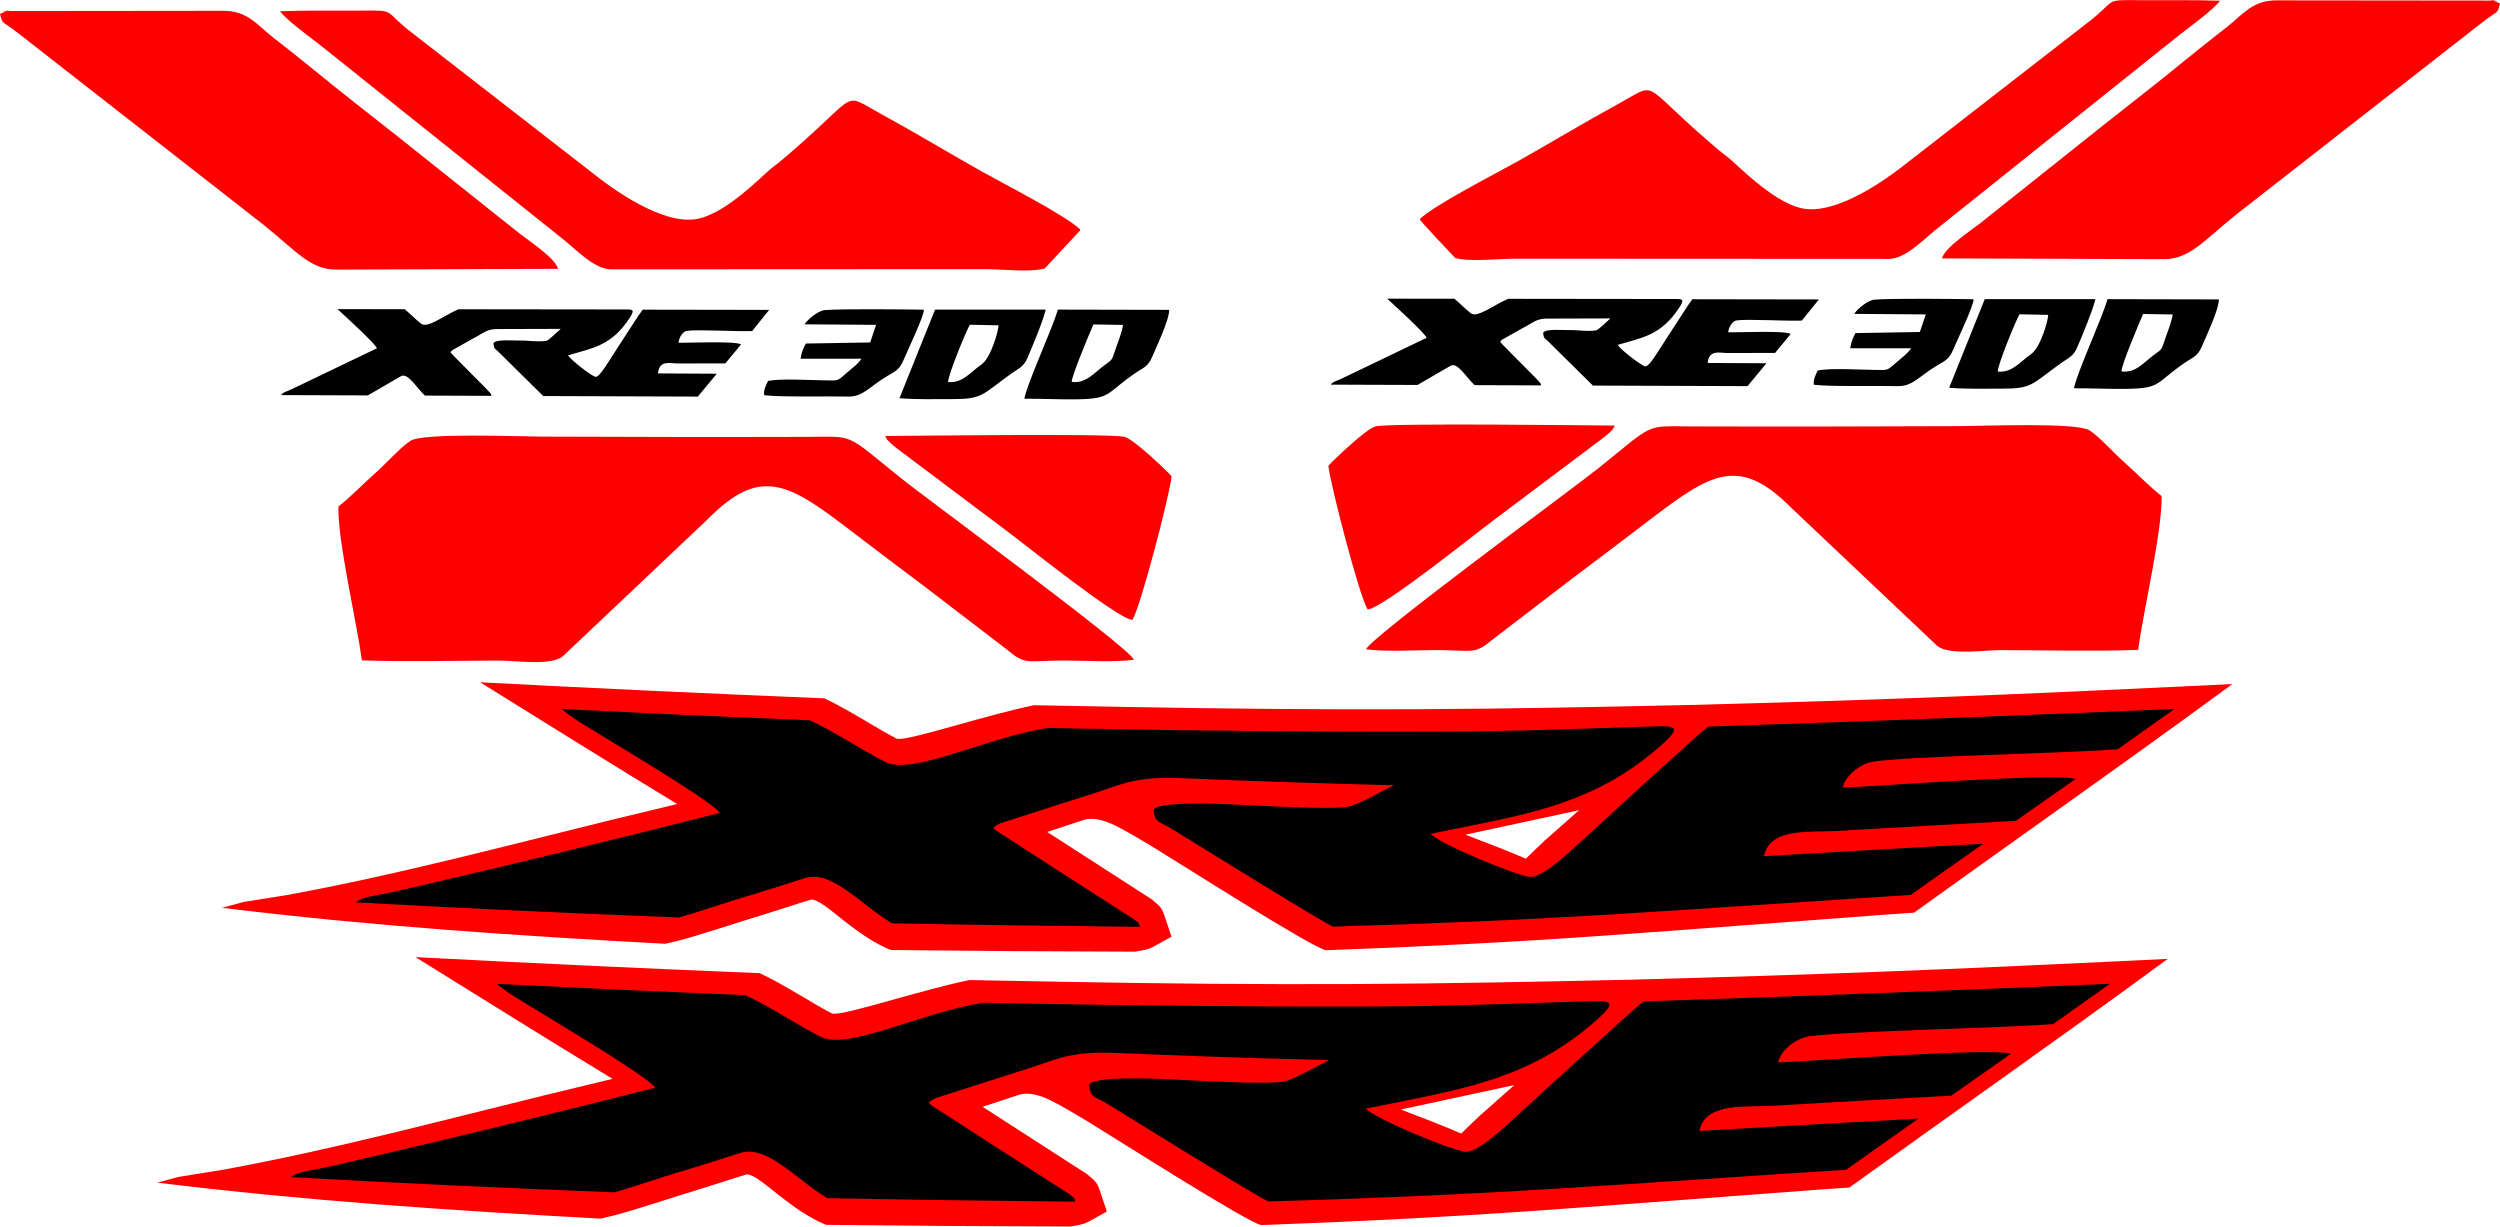 <?xml version="1.0" encoding="UTF-8"?>
  <!DOCTYPE svg PUBLIC "-//W3C//DTD SVG 1.1//EN" "http://www.w3.org/Graphics/SVG/1.1/DTD/svg11.dtd">
  <!-- Creator: CorelDRAW -->
  <svg xmlns="http://www.w3.org/2000/svg" xml:space="preserve" width="423.469mm" height="207.759mm" version="1.1" style="shape-rendering:geometricPrecision; text-rendering:geometricPrecision; image-rendering:optimizeQuality; fill-rule:evenodd; clip-rule:evenodd"
  viewBox="0 0 42332.6 20768.9"
   xmlns:xlink="http://www.w3.org/1999/xlink"
   xmlns:xodm="http://www.corel.com/coreldraw/odm/2003">
   <defs>
    <style type="text/css">
     <![CDATA[
      .fil1 {fill:#000000}
      .fil0 {fill:#ff0000}
     ]]>
    </style>
   </defs>
   <g id="Camada_x0020_1">
    <path class="fil0" d="M3834.6 19796.21c1768.57,-323.1 3633.09,-819.47 5383.71,-1248.99 385.58,-92.5 767.77,-185.56 1153.37,-279.07 -1078.56,274.89 -2166.45,548.28 -3252.38,810.29 -1091.11,263.28 -2190.41,512.5 -3277.91,718.4 -272.61,45.29 -548.57,88.02 -817.75,131.88 -119.48,31.98 -238.99,64.5 -358.48,97.01 2498.25,307.72 4999.08,473.26 7503.84,609.22 61.41,-13.97 122.8,-27.43 184.24,-42.88 392.32,-97.4 993.99,-304.6 1523.65,-464.32 256.22,-77.75 509.21,-165.13 768.81,-242.82 122.21,5.24 309.5,168.44 550.62,359.77 227.82,176.52 495.98,375.86 792.77,495.83 1375.64,15.45 2754.79,24.92 4134.05,28.37 139.67,-21.06 245.44,-45.78 296.94,-75.51 109.8,-59.31 216.19,-118.17 322.59,-178.07l-103.12 -308.41c-57.83,-182.98 -77.98,-195.92 -231.91,-324.84 -591.04,-379.11 -1178.68,-758.64 -1769.67,-1140.74l358.86 -117.61c92.26,-29.51 191.24,-66.66 280.24,-91.41 163.67,-45.53 373.13,32.41 511.21,99.23 202.03,99.16 433.85,242.08 628.8,357.68 418.49,254.03 2754.69,1743.98 2944.19,1755.11 1560.4,-56.09 3121.69,-135.45 4679.2,-245.15 1561.85,-110.03 3123.01,-234.75 4684.48,-349.61 197.29,-13.49 394.58,-27 591.89,-41.52 815.84,-587.21 1632.04,-1167.76 2443.85,-1746.64 979.75,-698.64 1972.88,-1409.31 2946.75,-2124.95 -163.24,8.58 -326.46,16.67 -486.28,24.32 -1434.92,68.42 -2869.66,135.67 -4301.1,190.72 -1434.52,55.18 -2869.16,99.14 -4303.54,137.89 -3.43,1.95 -3.47,3.46 -6.9,5.41 -3.37,-1.57 -6.74,-3.12 -10.1,-5.21 -1553.23,35.11 -3109.6,65.59 -4659.08,73.16 -1615.25,7.89 -3286.67,-6.6 -4905.08,-37.37l-1619.99 -29.92c-392.17,81.3 -836.09,205.91 -1235.6,316.75 -536.09,149.07 -983.45,276.62 -1088.29,250.6 -164.93,-84.4 -343.03,-192.18 -531.27,-303.13 -221.87,-130.17 -453.79,-267.57 -692.96,-379.96 -3.39,-0.05 -3.39,-0.54 -3.38,-1.07 -1941.85,-78.99 -3886.86,-170.12 -5828.29,-271.72 1109.91,689.15 2218.56,1382.72 3336.11,2061.23 -1429.78,364.52 -2848.88,712.71 -4292.95,1050.7 1444.07,-337.99 2863.18,-686.18 4292.95,-1050.7 -1078.56,274.89 -2166.45,548.28 -3252.38,810.29 -1091.11,263.28 -2190.41,512.5 -3277.91,718.4 -3.4,-0.07 -6.79,-0.63 -6.79,-0.63zm21809.61 -1423.44c-644.62,140.05 -1285.85,278.66 -1923.63,414.82 433.08,166.55 680.67,259.61 1022.02,406.52 110.62,-105.02 217.94,-214.64 314.63,-301.84 196.78,-172.82 390.2,-346.7 586.98,-519.5z"/>
    <path class="fil1" d="M31261.13 19808.05c406.15,-290.12 815.68,-578.19 1225.21,-866.72 -1237.85,66.45 -2475.77,136.92 -3710.31,209.48 90.5,-493.36 812.43,-399.84 1237.56,-425.78 1006.7,-59.6 2016.75,-117.14 3026.76,-171.66 337.25,-237.09 674.47,-472.7 1011.71,-709.3 -347.93,-109.83 -3389.49,128.88 -3943.57,145.97 37.4,-188.3 286.02,-408.91 531.22,-441.64 698.15,-93.87 3042.99,-130.66 4124.72,-205.97 320.07,-226.87 643.56,-455.18 963.68,-684.03 -2628.15,111.03 -5259.55,212.48 -7890.64,297.87 -68.61,24.11 -2004.86,1806.76 -2210.52,1993.1 -151.98,137.43 -622.22,589.18 -828.79,552.3 -297.99,-53.18 -1474.75,-543.93 -1671.87,-727.4 1510.5,-315.9 2742.33,-449.08 3934.64,-1524.58 331.79,-299.28 206.09,-307.89 -188.29,-294.89 -961.99,31.72 -1927.48,65.23 -2889.24,82.69 -47.58,0.87 -91.77,1.35 -135.94,1.55 -2245.88,13.48 -4494.55,-7.88 -6746.2,-50.2 -149.43,-2.79 -295.45,-6.37 -441.47,-10.04 -1045.85,157.9 -2301.16,812.01 -2762.35,577.99 -414.04,-210.53 -860.37,-515.16 -1278.16,-706.16 -1405.48,-57.2 -2804.01,-120.81 -4209.24,-191.07 70.37,54.05 144.12,108.14 217.89,162.26 219.32,150.05 2320.3,1376.72 2468.03,1596.69 -1826.81,464.33 -3659.22,909.11 -5497.31,1331.84 -300.21,68.43 -562.06,82.77 -665.8,182.91 1819.13,100.88 3645.35,185.84 5471.84,256.7 348.31,-98.21 741.6,-240.83 1373.51,-427.34 263.02,-78.62 516.01,-165.99 765.38,-241.39 450.95,-138.04 949.69,460.49 1467.31,767.41 1399.21,26.93 2798.58,45.81 4198.04,59.69 -28.79,-98.53 -12.68,-50.48 -109.7,-133.17 -389.56,-249.29 -779.6,-498.86 -1168.64,-750.42 -386.62,-249.98 -779.03,-503.61 -1171.93,-756.5 -6.4,-21.73 -23.4,-21.02 -33.38,-32.76 41.47,-38.45 31.18,-33.63 106.7,-76.46 464.72,-147.86 929.47,-297.21 1390.82,-446.62 625.03,-181.63 801.25,-344.75 1592.47,-325.36 1228.91,51.47 2461.37,93.98 3690.68,123.35 -164.5,78.91 -631.56,355.38 -801.71,370.36 -421.7,38.1 -1272.57,-16.63 -1715,-35.67 -241.02,-10.92 -1374.48,-80.25 -1540.24,68.5 -17.25,14.77 11.16,133.87 27.64,161.34 39.52,68.56 161.1,108.94 235.03,152.5 331.31,199.93 2669.23,1656.42 2768.95,1677.02 1631.56,-46.23 3260.69,-116.68 4889.33,-217.21 1629.67,-100.61 3258.56,-215.68 4891.17,-319.19z"/>
    <path class="fil0" d="M4928.89 15142.39c1768.41,-323.07 3633.22,-819.48 5383.72,-1249 385.57,-92.51 767.76,-185.55 1153.36,-279.07 -1078.56,274.89 -2166.45,548.29 -3252.38,810.3 -1091.11,263.28 -2190.41,512.5 -3277.91,718.39 -272.61,45.29 -548.57,88.03 -817.75,131.88 -119.48,32 -238.99,64.5 -358.48,97.02 2498.25,307.72 4999.08,473.25 7503.84,609.21 61.41,-13.97 122.8,-27.41 184.24,-42.88 392.37,-97.44 993.97,-304.54 1523.66,-464.31 256.21,-77.75 509.2,-165.13 768.8,-242.82 122.21,5.23 309.5,168.44 550.62,359.77 227.82,176.51 495.98,375.85 792.77,495.82 1375.65,15.46 2754.79,24.92 4134.05,28.38 139.68,-21.06 245.44,-45.78 296.94,-75.51 109.8,-59.32 216.19,-118.18 322.59,-178.07l-103.12 -308.43c-57.83,-182.97 -77.97,-195.9 -231.91,-324.83 -591.04,-379.1 -1178.68,-758.63 -1769.67,-1140.74l358.86 -117.61c92.26,-29.5 191.24,-66.65 280.24,-91.4 163.67,-45.53 373.13,32.41 511.21,99.24 202.03,99.16 433.85,242.06 628.8,357.67 418.48,254.02 2754.72,1743.98 2944.19,1755.1 1560.4,-56.09 3121.69,-135.44 4679.2,-245.15 1561.85,-110.02 3123.01,-234.75 4684.48,-349.6 197.29,-13.49 394.58,-27.01 591.89,-41.52 815.84,-587.21 1632.04,-1167.77 2443.85,-1746.65 979.74,-698.64 1972.89,-1409.32 2946.75,-2124.95 -163.24,8.59 -326.46,16.67 -486.28,24.33 -1434.92,68.42 -2869.66,135.65 -4301.1,190.72 -1434.52,55.18 -2869.16,99.13 -4303.54,137.89 -3.43,1.95 -3.47,3.46 -6.9,5.41 -3.37,-1.56 -6.74,-3.13 -10.1,-5.21 -1553.23,35.11 -3109.59,65.58 -4659.08,73.15 -1615.25,7.9 -3286.67,-6.6 -4905.08,-37.36l-1619.99 -29.93c-392.17,81.31 -836.09,205.93 -1235.6,316.76 -536.08,149.06 -983.45,276.62 -1088.29,250.59 -164.93,-84.39 -343.03,-192.17 -531.27,-303.13 -221.87,-130.16 -453.79,-267.56 -692.96,-379.95 -3.39,-0.06 -3.39,-0.55 -3.38,-1.07 -1941.85,-79 -3886.86,-170.13 -5828.29,-271.71 1109.91,689.14 2218.57,1382.7 3336.11,2061.21 -1429.78,364.53 -2848.88,712.71 -4292.95,1050.71 1444.07,-338 2863.18,-686.18 4292.95,-1050.71 -1078.56,274.89 -2166.45,548.29 -3252.38,810.3 -1091.11,263.28 -2190.41,512.5 -3277.91,718.39 -3.4,-0.06 -6.79,-0.62 -6.79,-0.62zm21809.61 -1423.45c-644.62,140.05 -1285.85,278.67 -1923.63,414.82 433.08,166.56 680.67,259.61 1022.02,406.53 110.62,-105.03 217.94,-214.64 314.63,-301.84 196.78,-172.82 390.2,-346.71 586.98,-519.51z"/>
    <path class="fil1" d="M32355.42 15154.22c406.15,-290.12 815.68,-578.2 1225.21,-866.72 -1237.85,66.45 -2475.77,136.92 -3710.31,209.48 90.5,-493.36 812.43,-399.84 1237.56,-425.78 1006.7,-59.62 2016.76,-117.14 3026.76,-171.66 337.25,-237.09 674.47,-472.7 1011.71,-709.3 -347.93,-109.85 -3389.49,128.88 -3943.57,145.96 37.4,-188.3 286.02,-408.91 531.22,-441.63 698.15,-93.87 3042.99,-130.67 4124.72,-205.97 320.07,-226.87 643.56,-455.18 963.68,-684.03 -2628.15,111.03 -5259.55,212.48 -7890.64,297.86 -68.61,24.12 -2004.86,1806.78 -2210.52,1993.11 -151.98,137.43 -622.22,589.18 -828.79,552.29 -297.99,-53.17 -1474.75,-543.92 -1671.87,-727.39 1510.5,-315.9 2742.33,-449.08 3934.64,-1524.59 331.79,-299.27 206.09,-307.89 -188.29,-294.89 -961.99,31.72 -1927.48,65.24 -2889.24,82.7 -47.58,0.87 -91.77,1.35 -135.94,1.55 -2245.88,13.48 -4494.55,-7.88 -6746.2,-50.21 -149.43,-2.79 -295.45,-6.38 -441.47,-10.03 -1045.85,157.9 -2301.16,812.02 -2762.35,577.98 -414.04,-210.54 -860.37,-515.15 -1278.16,-706.15 -1405.47,-57.2 -2804.01,-120.81 -4209.24,-191.08 70.37,54.06 144.13,108.15 217.89,162.27 219.32,150.04 2320.3,1376.71 2468.03,1596.69 -1826.81,464.32 -3659.22,909.1 -5497.31,1331.84 -300.21,68.42 -562.06,82.76 -665.8,182.91 1819.13,100.87 3645.35,185.84 5471.84,256.69 348.31,-98.2 741.6,-240.82 1373.51,-427.34 263.02,-78.61 516.01,-165.98 765.38,-241.38 450.96,-138.05 949.69,460.49 1467.31,767.41 1399.21,26.93 2798.58,45.82 4198.04,59.69 -28.79,-98.53 -12.68,-50.48 -109.69,-133.18 -389.57,-249.28 -779.61,-498.85 -1168.65,-750.41 -386.62,-249.99 -779.03,-503.61 -1171.93,-756.5 -6.4,-21.73 -23.4,-21.03 -33.38,-32.77 41.47,-38.44 31.18,-33.63 106.7,-76.46 464.72,-147.85 929.48,-297.2 1390.82,-446.61 625.03,-181.63 801.25,-344.76 1592.47,-325.37 1228.91,51.47 2461.37,93.99 3690.68,123.36 -164.5,78.9 -631.56,355.37 -801.71,370.36 -421.7,38.1 -1272.57,-16.64 -1715,-35.67 -241.02,-10.93 -1374.48,-80.26 -1540.24,68.49 -17.25,14.78 11.16,133.88 27.64,161.34 39.52,68.56 161.1,108.95 235.04,152.51 331.3,199.93 2669.22,1656.42 2768.94,1677.02 1631.57,-46.23 3260.69,-116.69 4889.33,-217.21 1629.67,-100.61 3258.56,-215.69 4891.17,-319.19z"/>
    <path class="fil0" d="M-0 235.75c48.01,192.3 19.24,98.65 322.32,337.42l4123.19 3219.98c560.91,445.67 798.78,769.93 1242.46,772.3l3761.09 -13.09c-43.5,-178.62 -470.95,-458 -637.92,-587.79l-2096.05 -1669.05c-492.09,-388.71 -928.67,-725.54 -1407.11,-1118.01 -235.92,-193.52 -435.95,-348.49 -690.47,-548.53 -262.68,-206.4 -424.42,-446.17 -834.83,-446.1l-3636.26 3.85c-322.74,53.86 199.26,-59.87 -76.89,19.18l-69.54 29.83zm5730.2 8340.73c-12.39,592.1 308.47,1946.77 397.96,2605.38 757.16,26.81 1550.7,4.72 2311.72,3.76 305.28,-0.36 883.3,91.24 1088.02,-70.42l2461.24 -2328.48c873.42,-882.62 1345.64,-616.44 2347.06,146.16 450.19,342.88 908.16,691.43 1357.94,1027.74l1350.91 1034.97c331.97,276.96 329.86,189.25 975.3,189.34 347.73,0.08 854.74,33.21 1182.68,-14.47 -108.29,-224.55 -3551.21,-2755.87 -3929.72,-3059.93 -979.95,-787.27 -778.48,-715.57 -1599.65,-713.07 -1509.44,4.64 -3014.78,1.84 -4524.15,-4.65 -378.88,-1.61 -1981.45,-66.72 -2197.08,70.37 -165.28,105.03 -419.46,390.95 -600.38,550.62 -192.27,169.6 -415.29,401.8 -621.87,562.66zm13443.38 1920.51c133.91,-196.81 627.57,-2093.17 665.7,-2431.55 -64.17,-78.05 -650.35,-639.11 -801.14,-669.32 -296.53,-59.35 -3683.06,-14.64 -4048.84,-13.13 55.46,96.63 -3.76,23.29 90.29,119.5 27.09,27.69 82.6,71.16 126.95,105.08l1832.9 1376.52c311.63,231.23 1883.13,1495.12 2134.14,1512.9zm-1483.11 -5950.52l600.17 -645.71c0.47,-4.71 0.9,-9.47 1.28,-14.38 -254.05,-243.21 -1298.08,-775.03 -1668.81,-983.52 -578.58,-325.31 -1114.79,-651.12 -1685.38,-962.11 -696.31,-379.45 -360.75,-384.51 -1517.85,613.87 -126.18,108.83 -204.51,180.21 -352.29,291.02 -134.73,101.04 -718.89,725 -1217.31,852 -602.38,153.51 -1506.1,-518.15 -1842.85,-788.66l-2996.39 -2326.62c-557.52,-418.04 -259.67,-408.25 -921.78,-402.25 -447.75,4.06 -901.02,-6.93 -1347.72,9.64 104.33,148.79 537.87,461.01 681.77,574.65l4134.31 3304.63c197.92,158.08 511.87,491.99 789.46,491.9l6342.64 -3.27c246.32,0 751.26,56.52 1000.74,-11.2z"/>
    <path class="fil1" d="M18147.25 6465.97c2.84,-112.07 299.07,-815.84 367.38,-972.27l501.61 8.15c-19.56,128.76 -82.22,282.95 -120.78,393.1 -72.21,206.14 -46.27,183.64 -193.36,289.81 -178.56,128.86 -312.86,315.52 -554.84,281.22zm-12431.81 -1231.52l1137.7 1.4c91.78,76.85 186.96,173.37 275.76,244.29 110.04,88.19 380.16,-135.39 634.67,-243.25l2847.15 3.43c105.47,0.2 139.74,6.97 52.63,141.41 -309.83,478.39 -636.93,513.78 -1045.02,635.17 54.32,86.33 377.13,331.91 458.39,362.92 56.38,21.49 177.19,-175.86 216.47,-235.92 152.63,-233.92 302.39,-472.23 455.89,-704.98 35.24,-53.42 96.92,-148.02 133.73,-195.15l2142.06 3.59 -288.63 358.38c-290.5,10.37 -920.27,-30.53 -1108.33,-2.49 -65.44,9.84 -129.85,109.99 -138.55,199.81 148.4,6.09 964.83,-32.62 1059.25,29.14l-265.85 320.77 -812.59 1.66c-114.32,0.37 -309.35,-64.78 -328.63,168.33l995.98 5.3 -320.93 387.27 -2617.99 -9.36 -766.96 -757.8c-20.33,-19.18 -52.87,-36.77 -64.14,-67.79 -4.37,-12.07 -13.6,-65.3 -9.27,-72.03 43.84,-67.15 338.15,-40.16 418.81,-42.46 194.51,-2.7 296.21,28.01 471.41,5.84 45.14,-5.66 203.83,-169.25 247.05,-203.19l-1042.42 3.13c-212.49,-6.4 -259.69,67.08 -425.89,151.06l-369.68 207.4c-19.81,19.49 -17.08,17.27 -28.37,34.85 26.45,44.48 582.3,585.93 661.69,678.65 27.06,36.38 21.14,15.14 31.24,59.11l-1126.02 -4.12c-144.51,-132.4 -289.06,-394.56 -407.46,-328.21l-559.87 324.93 -1467.69 -5.35c25.53,-47.51 95.04,-60.78 174.61,-98.08l1447.24 -694.74c-38.89,-91.73 -548.23,-551.48 -667.45,-662.93zm7907.59 257.36l1212 8.92 -100.29 298.08 -1089.86 18.45c-36.51,68.73 -75.17,145.88 -87.48,256.84l1029.58 -0.22c-59.68,94.78 -174.45,171.88 -258.33,247.26 -160.19,143.94 -135.96,120.78 -380.59,118.77 -250.23,-2.02 -716.36,-33.62 -942.69,10.26 -39.19,82.72 -77.47,153.61 -65.48,241.84 297.24,35.25 1024.11,14.19 1413.25,23.31 266.56,6.22 358.68,-163.13 676.18,-351.18 120.45,-71.37 201.61,-100.08 268.83,-264.36 53.3,-130.33 356.05,-758.05 345.48,-856.02 -373.54,-5.1 -1343.63,-16.5 -1673.76,6.67 -113.57,8.01 -287.63,152.15 -346.85,241.39zm2431.7 977.65c-7.11,-104.28 298.12,-848.69 366.92,-970.7l485.71 9.76c4.36,76.92 -125.74,551.43 -289.41,664.24 -184.45,127.16 -315.74,318.34 -563.21,296.71zm-823.79 273.48c283.84,23.68 597.8,14.99 881.4,15.4 533.87,0.85 503.22,-68.28 1018.8,-437 105.4,-75.37 201.13,-107.57 264.34,-254.41 79.81,-185.53 268.11,-632.37 311.7,-824.27l-1873.7 0 -602.55 1500.28zm2114.15 8.73c293.85,-2.12 589.76,14.5 884.11,10.06 606.28,-9.04 479.33,-93.51 1011.34,-455.68 108.74,-74.07 197.37,-94.32 266.65,-257.34 63.55,-149.53 294.83,-633.38 290.04,-801.89l-1884.99 -4.19c-90.26,322.51 -518.81,1244.53 -567.15,1509.04z"/>
    <path class="fil0" d="M36602.42 8399.54c12.38,592.1 -308.47,1946.78 -397.96,2605.39 -757.17,26.8 -1550.7,4.71 -2311.72,3.75 -305.29,-0.35 -883.31,91.24 -1088.03,-70.42l-2461.24 -2328.48c-873.42,-882.62 -1345.64,-616.44 -2347.05,146.17 -450.2,342.88 -908.17,691.42 -1357.94,1027.73l-1350.92 1034.98c-331.96,276.95 -329.85,189.24 -975.3,189.33 -347.73,0.08 -854.73,33.22 -1182.67,-14.47 108.29,-224.55 3551.2,-2755.86 3929.72,-3059.93 979.94,-787.27 778.48,-715.56 1599.64,-713.07 1509.45,4.64 3014.79,1.84 4524.15,-4.65 378.89,-1.61 1981.45,-66.72 2197.08,70.37 165.29,105.03 419.47,390.95 600.39,550.63 192.26,169.6 415.28,401.79 621.87,562.65zm-11960.28 -4030.01c-66.48,-71.54 -598.93,-627.68 -601.44,-660.08 254.05,-243.21 1298.08,-775.04 1668.81,-983.53 578.57,-325.31 1114.78,-651.12 1685.37,-962.11 696.31,-379.45 360.76,-384.5 1517.86,613.88 126.18,108.82 204.51,180.2 352.29,291.01 134.72,101.04 718.88,725.01 1217.3,852 602.38,153.51 1506.1,-518.15 1842.85,-788.66l2996.4 -2326.61c557.51,-418.05 259.67,-408.26 921.78,-402.26 447.74,4.06 901.02,-6.92 1347.71,9.65 -104.33,148.78 -537.86,461 -681.77,574.65l-4134.3 3304.62c-197.92,158.08 -511.88,491.99 -789.47,491.9l-6342.63 -3.27c-246.32,0 -751.27,56.52 -1000.75,-11.2zm17690.47 -4310.72c-48.01,192.3 -19.23,98.65 -322.32,337.43l-4123.19 3219.97c-560.9,445.67 -798.77,769.93 -1242.46,772.31l-3761.09 -13.09c43.51,-178.62 470.95,-458 637.93,-587.8l2096.05 -1669.04c492.09,-388.72 928.67,-725.55 1407.11,-1118.02 235.92,-193.52 435.95,-348.49 690.46,-548.53 262.68,-206.39 424.42,-446.17 834.84,-446.09l3636.25 3.84c322.75,53.86 -199.26,-59.87 76.89,19.18l69.54 29.83zm-19173.57 10261.25c-133.91,-196.82 -627.57,-2093.18 -665.71,-2431.56 64.17,-78.05 650.35,-639.11 801.14,-669.32 296.53,-59.35 3683.07,-14.64 4048.85,-13.13 -55.46,96.64 3.75,23.29 -90.29,119.5 -27.1,27.69 -82.6,71.16 -126.96,105.08l-1832.9 1376.53c-311.63,231.22 -1883.13,1495.11 -2134.13,1512.9z"/>
    <path class="fil1" d="M35921.52 6289.03c2.84,-112.07 299.07,-815.83 367.39,-972.27l501.6 8.15c-19.56,128.76 -82.21,282.95 -120.78,393.1 -72.21,206.14 -46.27,183.64 -193.36,289.81 -178.56,128.86 -312.86,315.52 -554.84,281.22zm-12431.81 -1231.52l1137.7 1.4c91.78,76.85 186.96,173.37 275.76,244.3 110.04,88.18 380.16,-135.4 634.67,-243.26l2847.15 3.43c105.47,0.2 139.74,6.97 52.63,141.42 -309.83,478.38 -636.93,513.77 -1045.02,635.16 54.32,86.33 377.13,331.91 458.39,362.93 56.39,21.48 177.19,-175.87 216.47,-235.92 152.63,-233.93 302.39,-472.23 455.89,-704.99 35.24,-53.41 96.92,-148.02 133.73,-195.15l2142.06 3.59 -288.63 358.39c-290.5,10.37 -920.27,-30.54 -1108.33,-2.5 -65.44,9.85 -129.85,109.99 -138.55,199.82 148.4,6.08 964.83,-32.63 1059.25,29.13l-265.85 320.77 -812.59 1.66c-114.32,0.37 -309.35,-64.78 -328.63,168.33l995.98 5.3 -320.93 387.28 -2617.99 -9.37 -766.96 -757.8c-20.33,-19.18 -52.87,-36.77 -64.13,-67.79 -4.38,-12.06 -13.61,-65.29 -9.28,-72.03 43.84,-67.15 338.15,-40.16 418.81,-42.45 194.51,-2.7 296.21,28 471.41,5.84 45.14,-5.67 203.84,-169.26 247.05,-203.2l-1042.42 3.14c-212.49,-6.4 -259.69,67.07 -425.89,151.05l-369.68 207.4c-19.81,19.49 -17.07,17.27 -28.37,34.86 26.45,44.47 582.3,585.92 661.69,678.64 27.06,36.38 21.14,15.15 31.24,59.11l-1126.02 -4.12c-144.51,-132.4 -289.06,-394.55 -407.46,-328.2l-559.87 324.93 -1467.69 -5.36c25.54,-47.51 95.04,-60.77 174.61,-98.08l1447.24 -694.74c-38.89,-91.73 -548.23,-551.48 -667.45,-662.93zm7907.59 257.36l1212 8.92 -100.29 298.08 -1089.86 18.45c-36.51,68.73 -75.17,145.89 -87.48,256.84l1029.58 -0.21c-59.67,94.77 -174.45,171.87 -258.33,247.26 -160.19,143.93 -135.96,120.77 -380.59,118.76 -250.23,-2.01 -716.36,-33.61 -942.69,10.26 -39.19,82.72 -77.47,153.61 -65.48,241.84 297.24,35.26 1024.11,14.2 1413.25,23.32 266.56,6.22 358.68,-163.14 676.18,-351.19 120.45,-71.37 201.61,-100.08 268.83,-264.35 53.3,-130.33 356.05,-758.06 345.48,-856.03 -373.54,-5.1 -1343.62,-16.49 -1673.76,6.68 -113.57,8 -287.63,152.15 -346.85,241.38zm2431.7 977.65c-7.11,-104.27 298.12,-848.69 366.92,-970.69l485.71 9.75c4.36,76.93 -125.74,551.43 -289.4,664.24 -184.46,127.17 -315.75,318.34 -563.22,296.71zm-823.79 273.48c283.84,23.69 597.8,14.99 881.4,15.4 533.87,0.85 503.22,-68.28 1018.8,-436.99 105.4,-75.38 201.13,-107.58 264.34,-254.42 79.81,-185.52 268.11,-632.36 311.71,-824.26l-1873.71 0 -602.55 1500.27zm2114.15 8.73c293.85,-2.11 589.76,14.5 884.11,10.06 606.28,-9.04 479.33,-93.51 1011.35,-455.68 108.73,-74.07 197.36,-94.32 266.64,-257.34 63.55,-149.53 294.83,-633.38 290.05,-801.89l-1885 -4.19c-90.26,322.51 -518.81,1244.54 -567.15,1509.04z"/>
   </g>
  </svg>
  